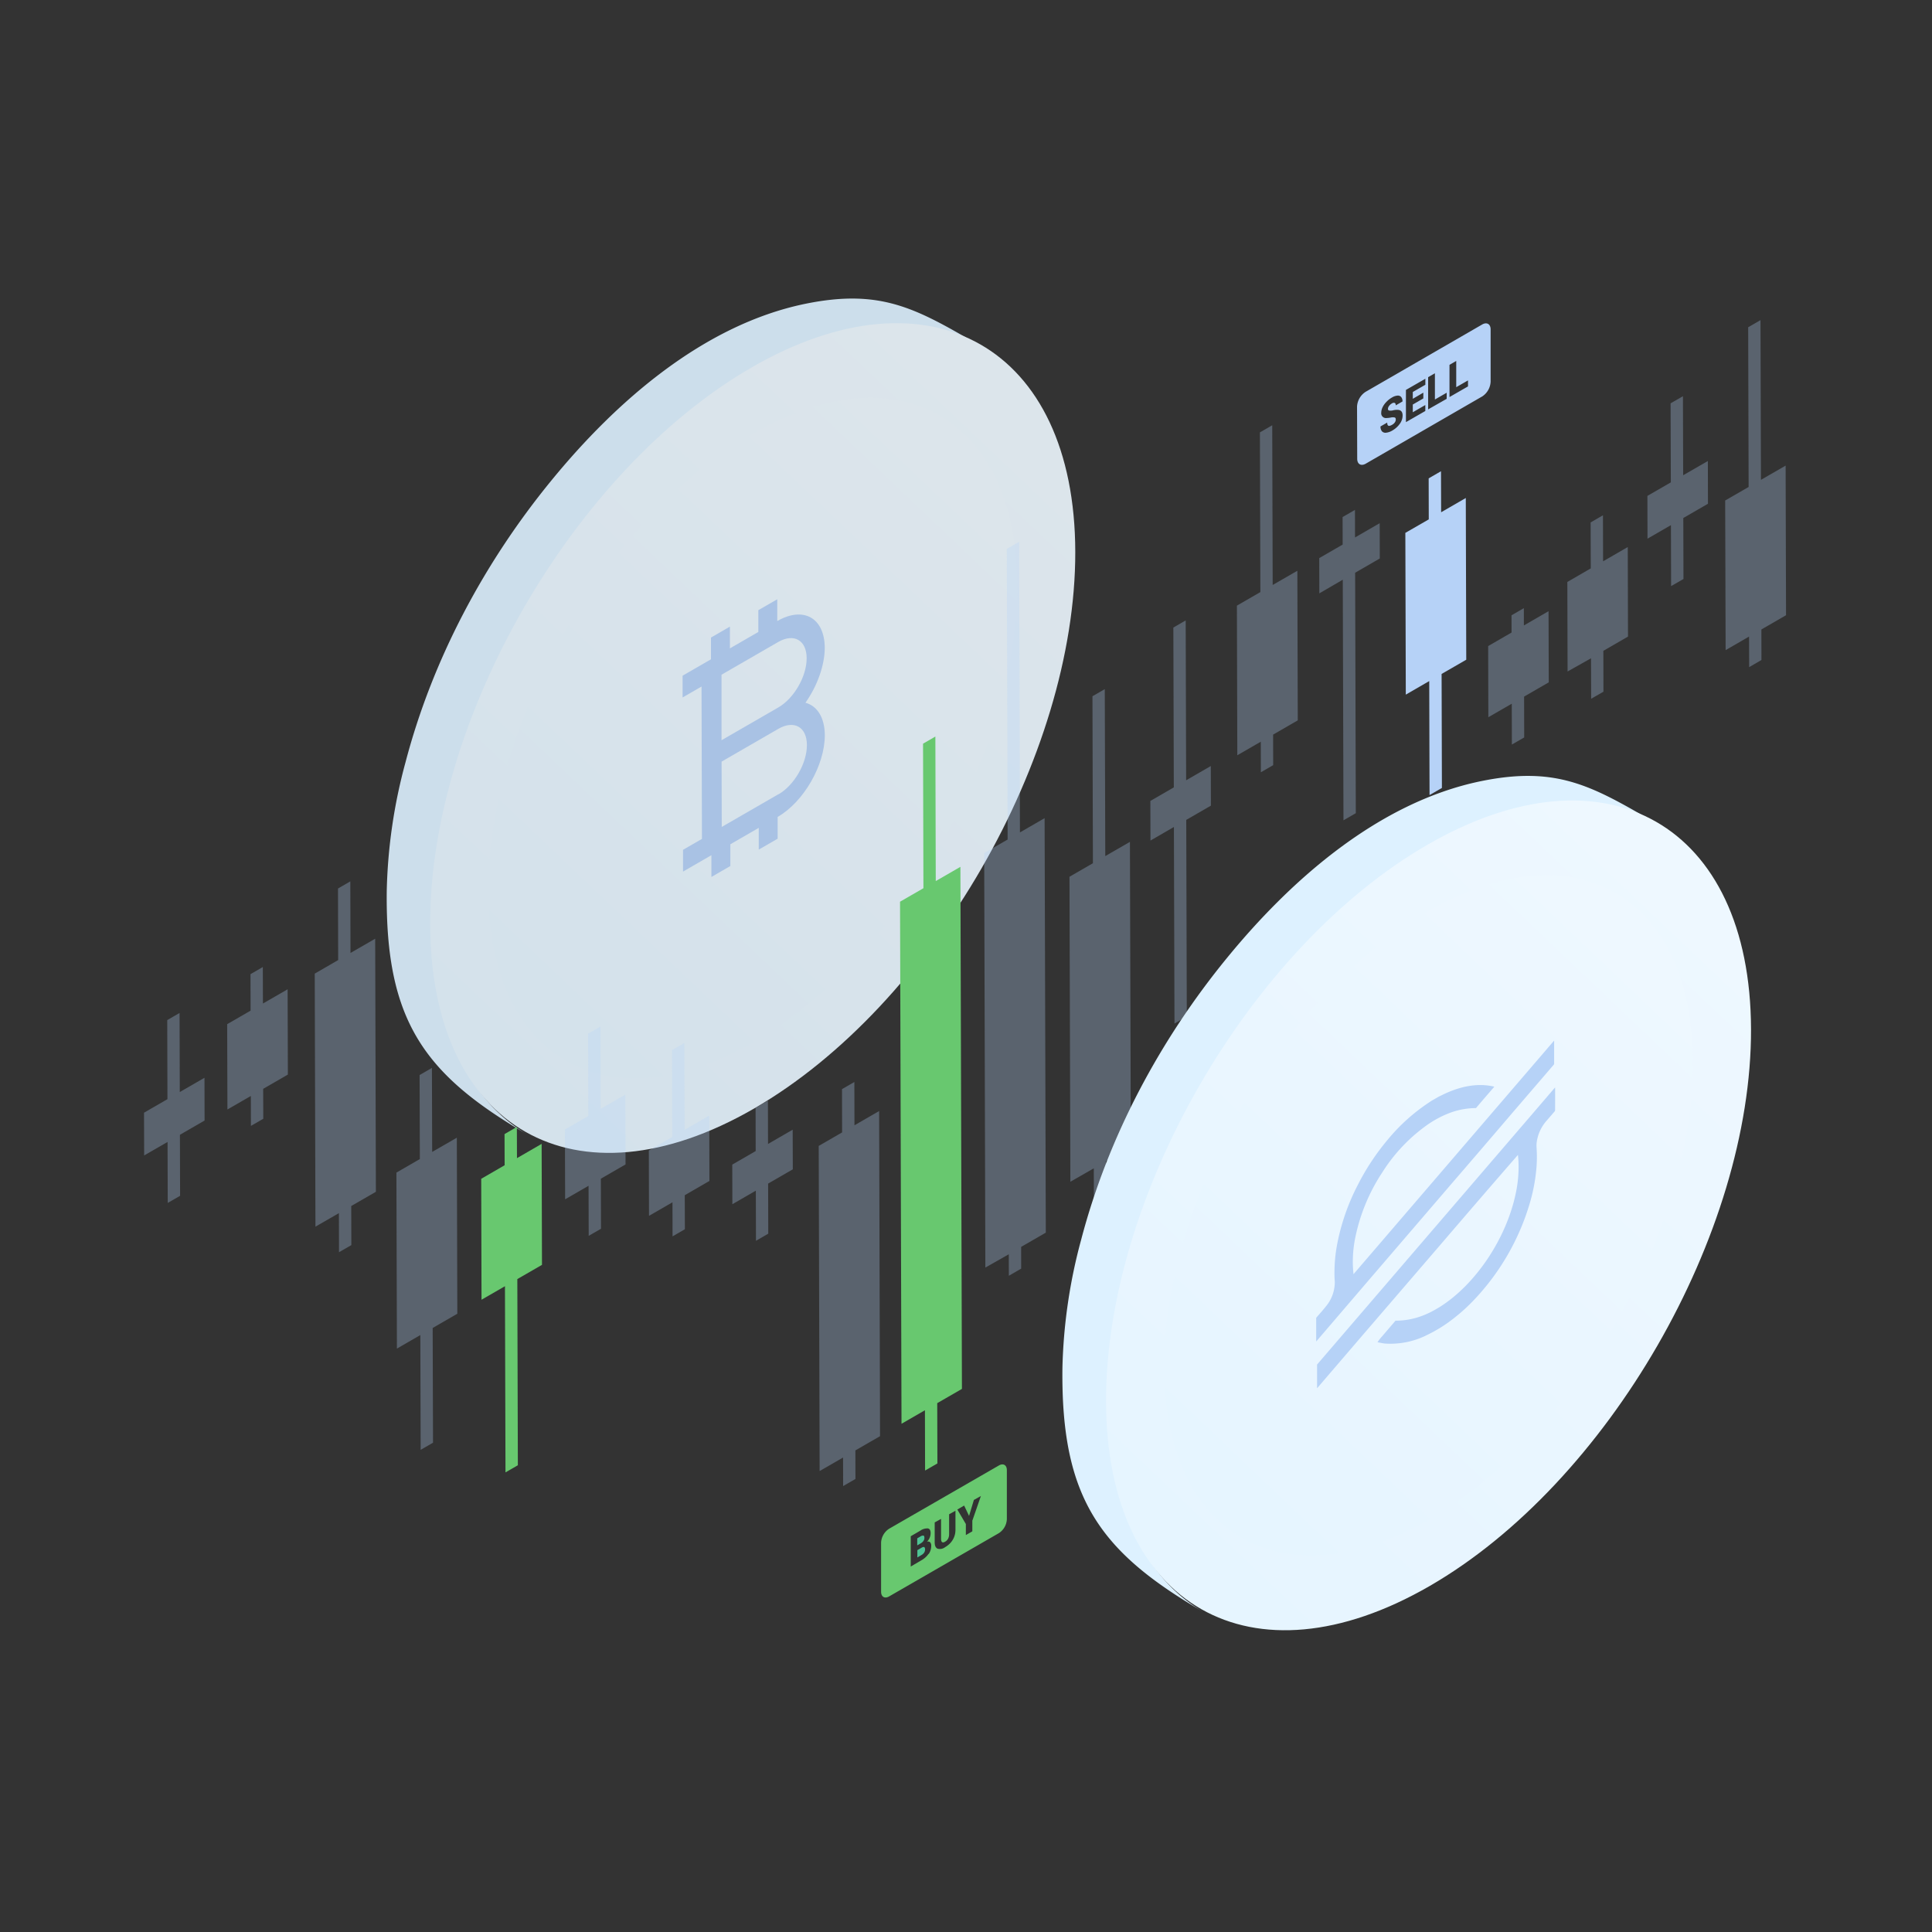 <svg xmlns="http://www.w3.org/2000/svg" width="187" height="187" viewBox="0 0 187 187"><rect x="0" y="0" width="187" height="187" fill="#333333" stroke="none"/><defs><linearGradient id="a" x1="98.979%" x2="-41.314%" y1="-26.087%" y2="191.85%"><stop offset="0%" stop-color="#F1F9FF"/><stop offset="100%" stop-color="#DDF1FF"/></linearGradient><linearGradient id="b" x1="98.972%" x2="-41.3%" y1="-26.087%" y2="191.85%"><stop offset="0%" stop-color="#F1F9FF"/><stop offset="100%" stop-color="#DDF1FF"/></linearGradient><linearGradient id="c" x1="98.959%" x2="-41.277%" y1="-26.087%" y2="191.85%"><stop offset="0%" stop-color="#F1F9FF"/><stop offset="100%" stop-color="#DDF1FF"/></linearGradient><linearGradient id="d" x1="98.976%" x2="-41.308%" y1="-26.087%" y2="191.85%"><stop offset="0%" stop-color="#F1F9FF"/><stop offset="100%" stop-color="#DDF1FF"/></linearGradient></defs><g fill="none"><g opacity=".9"><path fill="#DDF1FF" d="M42.038 87.543c.802-16.588 9.68-33.347 21.675-44.567 7.786-7.276 20.893-15.473 31.6-9.251-6.423-3.74-9.817-5.865-17.388-4.315-9.88 2.04-18.36 9.52-24.552 17.092-6.507 7.942-11.512 17.316-14.123 27.278a51.52 51.52 0 00-1.816 12.444c-.146 12.58 3.607 17.772 13.651 23.61-7.61-4.434-9.435-14.206-9.047-22.29z"/><path fill="url(#a)" d="M35.36 7c17.241-9.95 31.28-1.96 31.317 17.848.038 19.809-13.875 43.949-31.113 53.9C18.326 88.7 4.284 80.716 4.24 60.897 4.196 41.08 18.112 16.96 35.36 7.001z" transform="translate(37.4 28.56)"/><path fill="url(#b)" d="M35.377 13.457c14.14-8.16 25.636-1.611 25.68 14.637.044 16.249-11.373 36.04-25.5 44.2C21.43 80.454 9.904 73.9 9.86 57.654 9.816 41.409 21.24 21.62 35.377 13.457z" transform="translate(37.4 28.56)"/><path fill="#B6D2F7" d="M77.962 68.02c1.17.313 1.863 1.48 1.873 3.139 0 2.907-2.04 6.46-4.566 7.911v2.108l-1.829 1.058V80.13l-2.75 1.588v2.105l-1.833 1.06v-2.108l-2.747 1.588v-2.108l1.832-1.057-.04-14.746-1.833 1.057v-2.108l2.747-1.587V61.71l1.833-1.06v2.107l2.75-1.588v-2.108l1.833-1.057v2.108c2.533-1.462 4.583-.303 4.597 2.587-.007 1.673-.694 3.649-1.867 5.321zm-8.126-2.692v6.32l5.501-3.175c1.517-.878 2.744-3.003 2.74-4.76-.003-1.758-1.24-2.448-2.76-1.571l-5.498 3.175.017.01zm5.525 11.55c1.516-.878 2.744-3.003 2.74-4.76-.003-1.758-1.24-2.449-2.76-1.575l-5.498 3.176.017 6.32 5.501-3.175v.013z"/></g><path fill="#B6D2F7" d="M143.453 31.413c.455-.266.826-.051.826.472v5.053a1.809 1.809 0 01-.799 1.424l-11.288 6.518c-.456.262-.826.048-.826-.473l-.017-5.055c.032-.58.34-1.11.826-1.425l11.278-6.514zm-9 8.323a.146.146 0 01-.112-.153.486.486 0 01.102-.282.85.85 0 01.275-.249.31.31 0 01.276-.054c.068.03.102.109.102.238l.652-.377a.653.653 0 00-.129-.436.425.425 0 00-.36-.132c-.188.02-.368.083-.527.183-.2.114-.38.256-.537.422-.153.153-.28.33-.374.524a1.265 1.265 0 00-.13.533.459.459 0 00.53.507c.141-.004.281-.021.419-.051a.813.813 0 01.357 0c.068.024.102.088.102.197a.48.48 0 01-.095.282.751.751 0 01-.255.225c-.167.098-.293.129-.367.092-.075-.038-.113-.136-.113-.303l-.649.374a.71.71 0 00.136.466.46.46 0 00.405.14c.212-.024.417-.095.598-.208.29-.163.542-.388.734-.66.17-.23.263-.509.266-.795 0-.34-.147-.527-.442-.548a1.479 1.479 0 00-.463.041.921.921 0 01-.394.024h-.007zm3.509-2.496v-.581l-1.88 1.081v3.118l1.876-1.078v-.578l-1.213.7v-.748l1.02-.591v-.558l-1.02.595v-.66l1.217-.7zm2.064 1.36v-.588l-1.14.656v-2.54l-.656.378v3.118l1.792-1.02.004-.004zm2.063-1.2v-.581l-1.139.656v-2.54l-.652.377v3.118l1.791-1.03z"/><path d="M19.802 108.457l-.01-4.138-2.39 1.38-.021-7.653-1.194.69.02 7.653-2.267 1.31.014 4.137 2.264-1.305.017 5.902 1.197-.69-.017-5.906zm5.671-3.067l2.39-1.38-.024-8.256-2.39 1.377-.01-3.532-1.194.69.01 3.532-2.267 1.31.024 8.258 2.267-1.309.007 2.897 1.197-.69-.01-2.897zm139.842-56.63l-.01-4.138-2.39 1.377-.021-7.65-1.197.69.024 7.65-2.268 1.309.01 4.141 2.268-1.309.017 5.902 1.197-.69-.017-5.902zM33.997 116.664v.068l2.386-1.377-.068-24.497-2.39 1.38-.017-6.929-1.193.69.017 6.926-2.268 1.313.068 24.493 2.271-1.309.01 3.781 1.194-.687-.01-3.784zm10.268 10.493l-.048-17.038-2.387 1.377-.024-8.133-1.193.69.024 8.133-2.268 1.31.048 17.037 2.267-1.31.031 11.109 1.197-.69-.034-11.105zm16.282-14.45l-.02-6.756-2.387 1.38-.024-7.97-1.193.687.024 7.97-2.268 1.309.02 6.756 2.268-1.31.014 4.846 1.19-.687-.014-4.845zm8.119 1.598l-.017-6.324-2.386 1.377-.024-8.402-1.194.687.024 8.405-2.268 1.309.017 6.327 2.272-1.312.006 3.298 1.194-.69-.01-3.295zm5.682.255l2.39-1.38-.014-3.836-2.386 1.38-.01-4.192-1.194.69.01 4.19-2.268 1.312.01 3.835 2.272-1.313.013 4.852 1.19-.69-.013-4.848zm10.832 24.449l-.088-31.47-2.387 1.377-.01-4.19-1.197.691.01 4.189-2.264 1.309.088 31.47 2.268-1.309.007 2.764 1.193-.69-.007-2.764zm16.045-19.699l-.116-40.12-2.387 1.38-.078-28.132-1.197.69.082 28.132v.003-.003l-2.268 1.309.112 40.12 2.268-1.285.007 2.08 1.193-.693-.003-2.105zm8.228-8.303l-.085-29.523-2.387 1.377-.048-16.16-1.193.69.044 16.16v.004-.003l-2.268 1.309.085 29.522 2.268-1.299.017 5.644 1.194-.69-.017-5.654zm7.752-33.028l-.01-3.835-2.387 1.38-.044-15.473-1.194.69.044 15.47-2.27 1.312.01 3.836 2.27-1.313.055 19.027 1.193-.687-.054-19.027zm6.021-6.875l2.387-1.38-.04-14.48-2.388 1.376-.044-15.46-1.193.69.044 15.46-2.271 1.31.04 14.483 2.272-1.312.007 2.958 1.193-.69-.007-2.955zm47.26-10.176l2.387-1.38-.04-14.481-2.388 1.377-.044-15.46-1.193.69.044 15.46-2.271 1.31.044 14.483 2.268-1.312.01 2.958 1.19-.69-.007-2.955zm-36.934-6.871l-.01-3.417-2.387 1.38-.007-2.666-1.197.69.007 2.666-2.268 1.31.01 3.413 2.268-1.32v.01l.068 23.277 1.194-.69-.065-23.273zm13.968 13.368l2.386-1.38-.02-6.888-2.387 1.38-.004-1.673-1.193.69.003 1.67-2.264 1.309.017 6.888 2.268-1.309-.01-3.444.01 3.444.01 3.954 1.193-.686-.01-3.955zm10.056-5.81l-.023-8.667-2.387 1.38-.014-4.453-1.193.69.013 4.45-2.267 1.313.023 8.666 2.268-1.278.014 3.92 1.19-.687-.01-3.954z" fill="#B6D2F7" opacity=".3"/><path fill="#68C86F" d="M52.459 122.427l-.034-11.71-2.387 1.381-.01-3.02-1.194.691.01 3.016-2.267 1.312.03 11.706 2.268-1.309.051 18.02 1.197-.69-.051-18.02zm40.647 12.006l-.147-50.531-2.386 1.377-.038-13.988-1.193.69.037 13.988v.003l-2.264 1.306.143 50.53 2.267-1.308v-.004.004l.014 5.834 1.193-.687-.017-5.834z"/><path fill="#B6D2F7" d="M141.92 63.855l-.045-15.653-2.387 1.38-.013-3.971-1.194.69.01 3.968v.003l-2.267 1.306.044 15.657 2.268-1.312.03 11.033 1.197-.69-.03-11.034z"/><path fill="#68C86F" d="M96.676 141.848c.428-.248.778-.048.778.445v4.76a1.7 1.7 0 01-.775 1.343l-10.615 6.12c-.432.249-.778.048-.782-.445v-4.76a1.7 1.7 0 01.775-1.343l10.619-6.12zm-2.55 5.304l.816-2.353-.68.381-.466 1.547-.476-1.003-.66.384.826 1.404v1.068l.626-.36v-1.054l.014-.014zm-1.646 1v-1.925l-.615.34v1.918a.932.932 0 01-.099.449.738.738 0 01-.289.289c-.252.146-.38.057-.391-.259v-1.948l-.615.34v1.935c0 .32.095.523.275.605a.826.826 0 00.734-.146c.202-.115.384-.262.538-.436a1.9 1.9 0 00.34-.564c.078-.202.118-.416.119-.632l.003.034zm-2.58 2.247a1.4 1.4 0 00.234-.785.462.462 0 00-.109-.34.3.3 0 00-.306-.048 1.163 1.163 0 00.357-.833c0-.265-.085-.415-.258-.456a1.166 1.166 0 00-.752.225l-.914.53v2.934l1.02-.598c.278-.153.519-.367.704-.626l.023-.003z"/><path fill="#4EC594" d="M89.08 148.723a.432.432 0 01.3-.089c.06 0 .091.089.094.215 0 .104-.03.205-.088.292a.816.816 0 01-.286.252l-.32.183v-.68l.3-.173zm.14 1.071c.21-.123.316-.061.319.183a.568.568 0 01-.088.3.755.755 0 01-.259.234l-.401.235v-.704l.428-.248z"/><path fill="#DDF1FF" d="M107.44 133.742c.816-16.585 9.68-33.343 21.675-44.563 7.786-7.283 20.893-15.474 31.6-9.252-6.423-3.74-9.816-5.865-17.388-4.314-9.88 2.04-18.36 9.52-24.551 17.088-6.508 7.946-11.513 17.316-14.124 27.271a51.72 51.72 0 00-1.819 12.448c-.143 12.58 3.61 17.772 13.654 23.606-7.605-4.42-9.431-14.198-9.047-22.284z"/><path fill="url(#c)" d="M124.226 53.203c17.238-9.955 31.26-1.965 31.317 17.847.058 19.812-13.875 43.945-31.103 53.9-17.228 9.955-31.28 1.965-31.324-17.85-.044-19.815 13.862-43.942 31.11-53.897z" transform="translate(13.94 28.56)"/><path fill="url(#d)" d="M124.243 59.66c14.137-8.16 25.636-1.612 25.68 14.62.044 16.231-11.373 36.04-25.5 44.2-14.127 8.16-25.64 1.608-25.687-14.637-.048-16.245 11.366-36.02 25.507-44.183z" transform="translate(13.94 28.56)"/><path fill="#B6D2F7" d="M150.521 105.325v-.071l-.06.064a1816.86 1816.86 0 01-3.846 4.482l-8.35 9.72-10.384 12.09-.401.466v2.292l.068-.075 4.505-5.25 7.14-8.299c2.556-2.982 5.117-5.96 7.731-8.959.02.252.048.5.055.758a12.138 12.138 0 01-.272 2.982c-.918 4.393-3.917 8.84-7.392 11.003-.102.06-.2.122-.3.176a8.53 8.53 0 01-1.937.847 7.324 7.324 0 01-2.006.279l-1.336 1.56c-.15.165-.286.341-.408.527.241.041.476.099.72.126a7.844 7.844 0 004.108-.843 13.627 13.627 0 002.213-1.34 17.724 17.724 0 002.139-1.87 23.066 23.066 0 005.606-9.683c.325-1.135.531-2.3.616-3.478a13.26 13.26 0 000-1.7 3.033 3.033 0 010-.496 3.947 3.947 0 01.979-2.173l.755-.874a.19.19 0 00.054-.132c.007-.694.007-1.415.003-2.129zm-9.965 9.18c1.956-2.266 3.91-4.543 5.862-6.83l3.947-4.594a.19.19 0 00.061-.156v-2.207l-19.424 22.617v-.068c-.017-.187-.037-.377-.048-.568a11.72 11.72 0 01.232-2.948 17.955 17.955 0 012.607-6.273 16.255 16.255 0 014.42-4.647 10.139 10.139 0 012.007-1.071 7.296 7.296 0 012.641-.507c.432-.51.867-1.02 1.302-1.52l.473-.55-.061-.018c-1.517-.34-3.196-.074-5.046.85l-.275.133-.728.418-.262.177a18.234 18.234 0 00-3.988 3.618 22.875 22.875 0 00-2.856 4.335 21.1 21.1 0 00-1.955 5.531 14.834 14.834 0 00-.296 3.366c0 .187.028.368.028.561a3.692 3.692 0 01-.891 2.33c-.293.37-.605.713-.911 1.067v2.295l4.865-5.678c2.765-3.219 5.53-6.44 8.296-9.663z"/></g></svg>